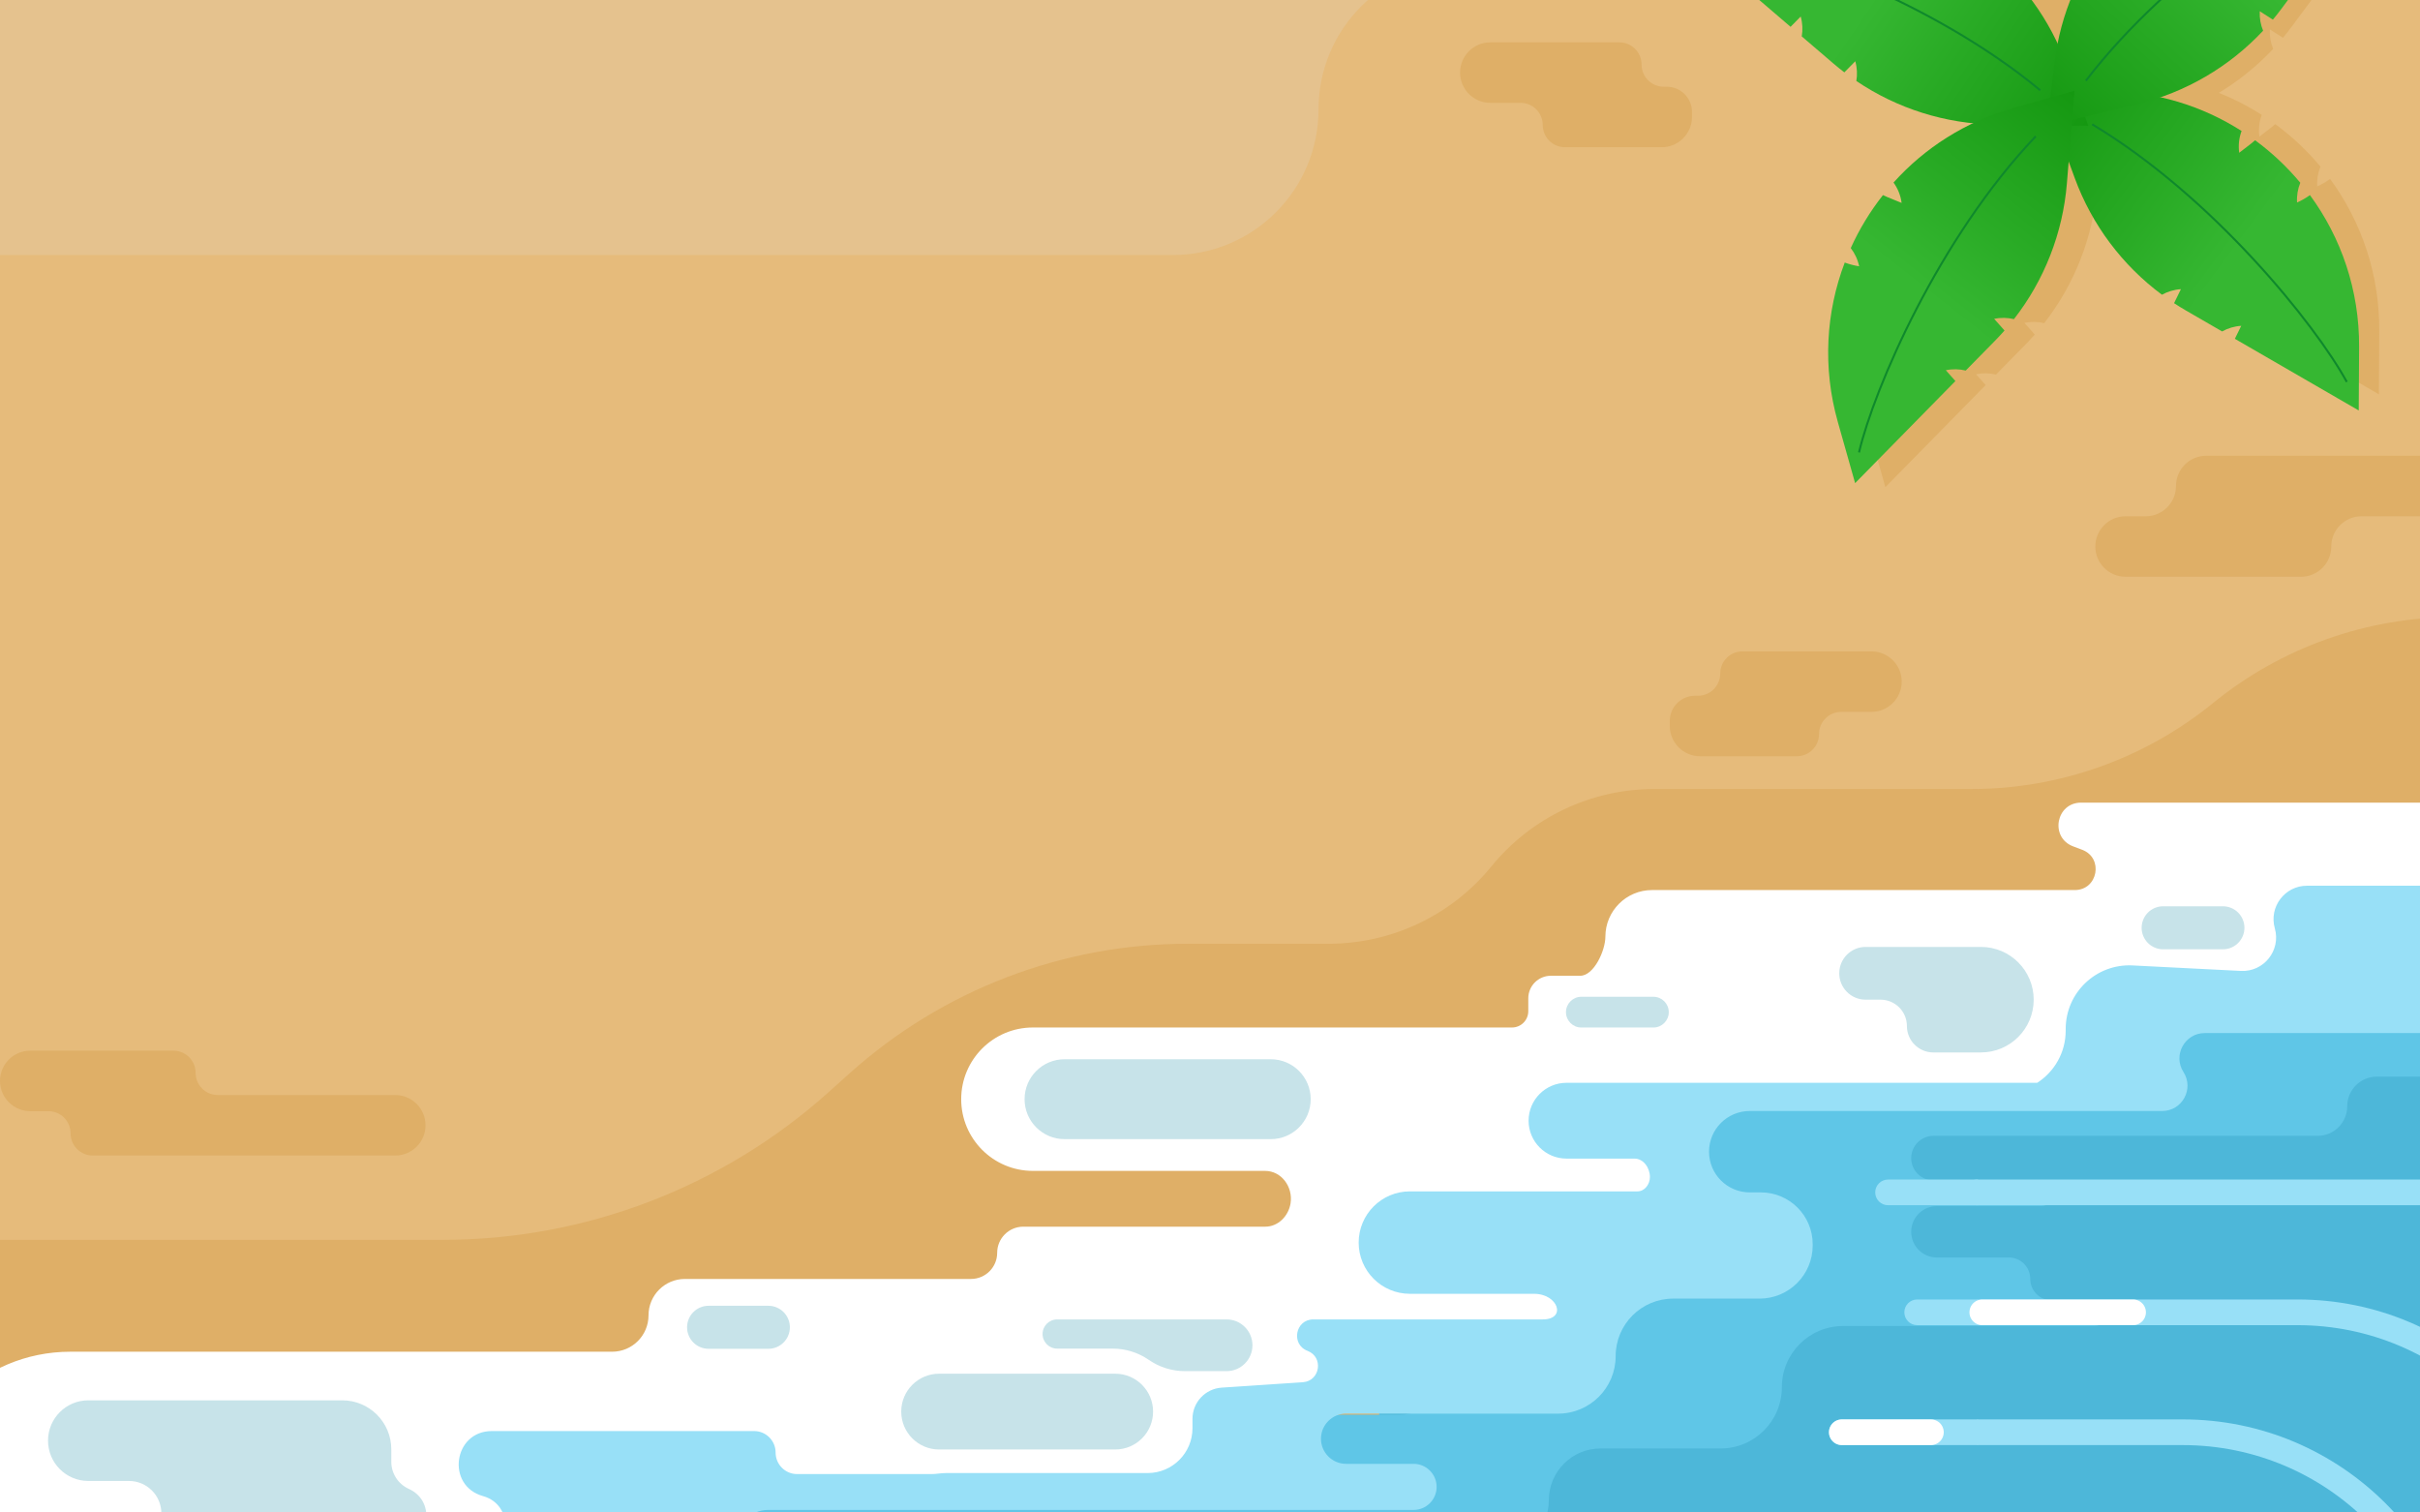 <svg width="1200" height="750" viewBox="0 0 1200 750" fill="none" xmlns="http://www.w3.org/2000/svg">
<rect x="0" y="0" width="1200" height="750" fill="#333333" stroke="none"/>
<g clip-path="url(#clip0_592_1107)">
<rect width="1200" height="750" fill="#E5C28E"/>
<path d="M-167 264.06V661.4C-167 737.394 -105.395 799 -29.4 799H1316.5C1392.49 799 1454.1 737.394 1454.1 661.4V119.6C1454.1 43.606 1392.49 -18 1316.5 -18H726.04C686.149 -18 653.81 14.338 653.81 54.23C653.81 94.121 621.472 126.46 581.581 126.46H-29.4C-105.394 126.46 -167 188.065 -167 264.06Z" fill="#E6BB7B"/>
<path d="M658.791 467.983H588.998C527.046 467.983 467.282 490.89 421.201 532.296L411.073 541.397C358.47 588.663 290.249 614.811 219.53 614.811H-80.325C-128.194 614.811 -167 653.616 -167 701.486C-167 749.355 -128.194 788.161 -80.325 788.161H1136.92C1270.06 788.161 1378 680.226 1378 547.081V377.993C1378 338.232 1345.77 306 1306.01 306H1217.21C1173.55 306 1131.22 321.055 1097.37 348.627C1063.52 376.199 1021.19 391.254 977.534 391.254H820.286C788.972 391.254 759.319 405.343 739.539 429.619C719.758 453.895 690.106 467.983 658.791 467.983Z" fill="#DFAF67"/>
<path d="M938.356 531.38V520.761H1253.97V829.998H401.015V723.379H683.916V531.38H938.356Z" fill="#4DB7D9"/>
<path fill-rule="evenodd" clip-rule="evenodd" d="M1227.63 440.427C1227.63 432.292 1234.22 425.697 1242.36 425.697H1348.54C1364.81 425.697 1378 438.886 1378 455.156V455.156L1378 527.28V527.28C1378 530.927 1375.04 533.883 1371.4 533.883H1178.59C1170.48 533.883 1163.91 540.454 1163.91 548.56V548.56C1163.91 556.666 1157.34 563.237 1149.24 563.237H958.746C952.646 563.237 947.701 568.181 947.701 574.281V574.281C947.701 580.381 952.646 585.325 958.746 585.325H1012.27C1015.79 585.325 1018.64 588.178 1018.64 591.697V591.697C1018.64 595.216 1015.79 598.068 1012.27 598.068H960.445C953.407 598.068 947.701 603.774 947.701 610.812V610.812C947.701 617.85 953.407 623.555 960.445 623.555H996.126C1001.99 623.555 1006.75 628.309 1006.75 634.174V634.174C1006.75 640.039 1011.5 644.794 1017.36 644.794H1038.6C1042.12 644.794 1044.98 647.646 1044.98 651.165V651.165C1044.98 654.684 1042.12 657.537 1038.6 657.537H1006.75H916.693H913.919C897.152 657.537 883.56 671.129 883.56 687.896V687.896C883.56 704.663 869.968 718.255 853.201 718.255H793.671C779.505 718.255 768.021 729.739 768.021 743.905V743.905C768.021 758.071 756.537 769.555 742.371 769.555H587.354C579.219 769.555 572.624 776.15 572.624 784.285V784.285C572.624 792.419 579.219 799.014 587.354 799.014H648.035C656.591 799.014 663.526 805.95 663.526 814.505V814.505C663.526 823.061 656.591 829.997 648.035 829.997H241.498C232.943 829.997 226.007 823.061 226.007 814.505V814.505C226.007 805.95 232.943 799.014 241.498 799.014H246.396C257.657 799.014 266.785 789.886 266.785 778.625V762.978C266.785 745.853 280.668 731.97 297.794 731.97H322.454C325.96 731.97 328.803 729.127 328.803 725.621V725.621C328.803 722.115 331.645 719.272 335.151 719.272H503.409C506.915 719.272 509.757 722.115 509.757 725.621V725.621C509.757 729.127 512.6 731.97 516.106 731.97H572.624L635.957 723.738C641.522 723.015 645.686 718.275 645.686 712.663V712.663C645.686 706.495 650.686 701.495 656.854 701.495H694.22C706.358 701.495 716.198 691.655 716.198 679.516V676.227C716.198 665.905 707.831 657.537 697.508 657.537H695.809C686.425 657.537 678.818 649.93 678.818 640.546V640.546C678.818 631.162 686.425 623.555 695.809 623.555H739.904C762.001 623.555 779.915 605.641 779.915 583.544V583.544C779.915 561.446 797.828 543.533 819.926 543.533H913.802C916.337 543.533 918.392 541.478 918.392 538.942V538.942C918.392 536.407 920.447 534.352 922.982 534.352H1024.21C1033.1 534.352 1040.3 527.146 1040.3 518.257V518.257C1040.3 509.368 1047.51 502.162 1056.4 502.162H1105.58C1118.56 502.162 1129.08 491.639 1129.08 478.659V478.659C1129.08 465.679 1139.6 455.156 1152.58 455.156H1212.9C1221.03 455.156 1227.63 448.562 1227.63 440.427V440.427Z" fill="#5FC6E7"/>
<path fill-rule="evenodd" clip-rule="evenodd" d="M1118.89 448.973C1118.89 435.132 1130.11 423.911 1143.95 423.911H1219.13C1246.82 423.911 1269.26 446.352 1269.26 474.035V474.035V509.716V509.716C1269.26 511.123 1268.12 512.265 1266.71 512.265H1093.28C1083.35 512.265 1077.35 523.237 1082.71 531.592V531.592C1088.07 539.947 1082.07 550.919 1072.14 550.919H867.632C856.489 550.919 847.455 559.953 847.455 571.096V571.096C847.455 582.239 856.489 591.273 867.632 591.273H873.154C887.347 591.273 898.853 602.779 898.853 616.972V617.609C898.853 632.154 887.062 643.945 872.517 643.945H829.675C813.924 643.945 801.154 656.714 801.154 672.466V672.466C801.154 688.217 788.385 700.986 772.634 700.986H667.476C660.603 700.986 655.032 706.558 655.032 713.431V713.431C655.032 720.304 660.603 725.876 667.476 725.876H700.948C707.26 725.876 712.376 730.992 712.376 737.304V737.304C712.376 743.615 707.26 748.732 700.948 748.732H380.905C372.071 748.732 364.909 755.893 364.909 764.727V764.727C364.909 773.562 372.071 780.723 380.905 780.723H500.413C514.02 780.723 525.05 791.753 525.05 805.36V805.36C525.05 818.967 514.02 829.997 500.413 829.997H203.919C190.313 829.997 179.282 818.967 179.282 805.36V797.289C179.282 788.14 186.699 780.723 195.848 780.723V780.723C204.998 780.723 212.415 773.306 212.415 764.157V729.699C212.415 727.587 214.126 725.876 216.238 725.876V725.876C218.349 725.876 220.061 724.164 220.061 722.053V713.795C220.061 707.123 225.469 701.715 232.141 701.715H316.91L412.352 711.9C415.993 712.289 416.939 717.153 413.708 718.877V718.877C410.293 720.699 411.588 725.876 415.458 725.876H491.917H556.048C567.549 725.876 576.873 716.552 576.873 705.051V705.051C576.873 693.549 586.196 684.226 597.698 684.226H602.784C617.094 684.226 628.695 672.625 628.695 658.315V634.929C628.695 626.249 635.732 619.212 644.412 619.212H646.159C653.874 619.212 660.129 612.958 660.129 605.242V601.043C660.129 595.647 664.503 591.273 669.899 591.273V591.273C675.294 591.273 679.668 586.899 679.668 581.503V558.768C679.668 540.817 694.221 526.264 712.173 526.264H818.146H874.641H1005.6C1012.33 526.264 1017.79 520.806 1017.79 514.074V503.158C1017.79 502.455 1018.36 501.884 1019.06 501.884V501.884C1019.77 501.884 1020.34 501.314 1020.34 500.61V487.959C1020.34 480.269 1026.57 474.035 1034.26 474.035H1093.83C1107.67 474.035 1118.89 462.814 1118.89 448.973V448.973Z" fill="#98E0F7"/>
<path fill-rule="evenodd" clip-rule="evenodd" d="M796.057 464.492C796.057 451.714 806.415 441.355 819.193 441.355H964.693H1028.83C1040.31 441.355 1043.22 425.437 1032.48 421.379L1027.98 419.678C1016.34 415.274 1019.49 398 1031.95 398H1150.74H1295.81C1320.56 398 1340.62 418.064 1340.62 442.814C1340.62 467.564 1320.56 487.628 1295.81 487.628H1293.56C1296.08 483.1 1297.45 477.958 1297.45 472.662C1297.45 454.183 1282.47 439.203 1263.99 439.203H1143.98C1132.96 439.203 1125 449.739 1128.01 460.34C1131.11 471.28 1122.55 482.032 1111.19 481.455L1057.47 478.727C1039.44 477.811 1024.31 492.186 1024.31 510.244V511.073C1024.31 521.901 1018.71 531.421 1010.25 536.894C1010.21 536.919 1010.17 536.932 1010.12 536.932H776.772C766.393 536.932 757.979 545.345 757.979 555.724C757.979 566.103 766.393 574.517 776.772 574.517H810.49C814.994 574.517 818.145 579.155 818.145 583.659C818.145 587.263 815.551 590.77 811.947 590.77H699.117C685.091 590.77 673.721 602.14 673.721 616.166C673.721 630.192 685.091 641.562 699.117 641.562H760.68C772.64 641.562 776.964 654.259 765.003 654.259H651.231C642.287 654.259 640.005 666.658 648.363 669.841C656.443 672.919 654.658 684.831 646.032 685.406L605.806 688.086C597.651 688.629 591.314 695.402 591.314 703.575V708.202C591.314 720.487 581.356 730.446 569.071 730.446H468.993C467.81 730.446 466.63 730.573 465.45 730.701C464.27 730.828 463.09 730.955 461.907 730.955H395.267C389.377 730.955 384.601 726.18 384.601 720.289C384.601 714.398 379.826 709.623 373.935 709.623H243.887C224.774 709.623 221.078 736.751 239.494 741.864C255.221 746.23 253.814 768.977 237.668 771.37L213.585 774.941C188.744 778.623 191.446 815.269 216.558 815.269H451.18C454.181 816.535 456.401 819.298 456.401 822.622C456.401 826.695 453.098 829.997 449.025 829.997H34.858C-9.246 829.997 -45 794.244 -45 750.139C-45 706.035 -9.246 670.281 34.858 670.281H303.539C313.504 670.281 321.582 662.203 321.582 652.239C321.582 642.274 329.66 634.196 339.625 634.196H481.505C488.663 634.196 494.466 628.393 494.466 621.235C494.466 614.077 500.268 608.274 507.427 608.274H627.422C633.811 608.274 638.961 602.972 639.955 596.661C641.224 588.604 635.47 580.612 627.313 580.612H512.179C492.543 580.612 476.625 564.694 476.625 545.058C476.625 525.422 492.543 509.504 512.179 509.504H749.756C754.213 509.504 757.827 505.89 757.827 501.433V495.051C757.827 488.867 762.84 483.853 769.025 483.853H783.585C790.389 483.853 796.057 471.296 796.057 464.492Z" fill="white"/>
<path fill-rule="evenodd" clip-rule="evenodd" d="M1061.97 460.065C1061.97 454.174 1066.74 449.398 1072.63 449.398H1102.27C1108.16 449.398 1112.94 454.174 1112.94 460.065C1112.94 465.955 1108.16 470.731 1102.27 470.731H1072.63C1066.74 470.731 1061.97 465.955 1061.97 460.065ZM351.363 647.5C345.472 647.5 340.696 652.276 340.696 658.166C340.696 664.057 345.472 668.832 351.363 668.832H381.003C386.894 668.832 391.67 664.057 391.67 658.166C391.67 652.276 386.894 647.5 381.003 647.5H351.363ZM23.814 714.379C23.814 703.337 32.764 694.386 43.806 694.386H169.726C183.148 694.386 194.029 705.267 194.029 718.69V724.845C194.029 730.645 197.424 735.906 202.708 738.296C217.188 744.845 212.516 766.51 196.624 766.51H96.087C87.212 766.51 80.017 759.316 80.017 750.441C80.017 741.565 72.822 734.371 63.947 734.371H43.806C32.764 734.371 23.814 725.42 23.814 714.379ZM118.963 790.049C118.963 784.159 123.739 779.383 129.63 779.383H159.27C165.161 779.383 169.936 784.159 169.936 790.049C169.936 795.94 165.161 800.716 159.27 800.716H129.63C123.739 800.716 118.963 795.94 118.963 790.049ZM784.135 494.277C779.928 494.277 776.517 497.688 776.517 501.896C776.517 506.103 779.928 509.514 784.135 509.514H819.871C824.079 509.514 827.49 506.103 827.49 501.896C827.49 497.688 824.079 494.277 819.871 494.277H784.135ZM508.058 545.059C508.058 534.119 516.927 525.251 527.867 525.251H630.125C641.065 525.251 649.933 534.119 649.933 545.059C649.933 556 641.065 564.868 630.125 564.868H527.867C516.927 564.868 508.058 556 508.058 545.059ZM1008.44 495.715C1008.44 481.268 996.733 469.557 982.287 469.557H925.099C917.876 469.557 912.02 475.413 912.02 482.636C912.02 489.859 917.876 495.715 925.099 495.715H932.499C939.722 495.715 945.578 501.57 945.578 508.793C945.578 516.017 951.433 521.872 958.656 521.872H982.287C996.733 521.872 1008.44 510.161 1008.44 495.715ZM524.216 668.736C520.219 668.736 516.979 665.495 516.979 661.498C516.979 657.5 520.219 654.26 524.216 654.26H608.224C615.307 654.26 621.049 660.002 621.049 667.085C621.049 674.168 615.307 679.91 608.224 679.91H587.537C581.146 679.91 574.906 677.961 569.651 674.323C564.396 670.685 558.156 668.736 551.764 668.736H524.216ZM465.683 681.18C455.304 681.18 446.891 689.594 446.891 699.973C446.891 710.352 455.304 718.766 465.683 718.766H552.982C563.361 718.766 571.775 710.352 571.775 699.973C571.775 689.594 563.361 681.18 552.982 681.18H465.683Z" fill="#A2D1DB" fill-opacity="0.6"/>
<path d="M913.295 703.839C909.776 703.839 906.923 706.692 906.923 710.211C906.923 713.73 909.776 716.583 913.295 716.583L913.295 703.839ZM974.463 716.583L980.834 716.583L980.834 703.839L974.463 703.839L974.463 716.583ZM913.295 716.583L974.463 716.583L974.463 703.839L913.295 703.839L913.295 716.583Z" fill="#98E0F7"/>
<path d="M950.675 644.371C947.156 644.371 944.303 647.223 944.303 650.742C944.303 654.261 947.156 657.114 950.675 657.114L950.675 644.371ZM974.462 657.114L980.834 657.114L980.834 644.371L974.462 644.371L974.462 657.114ZM950.675 657.114L974.462 657.114L974.462 644.371L950.675 644.371L950.675 657.114Z" fill="#98E0F7"/>
<path d="M936.232 584.902C932.713 584.902 929.861 587.754 929.861 591.273C929.861 594.792 932.713 597.645 936.232 597.645L936.232 584.902ZM974.462 597.645L980.834 597.645L980.834 584.902L974.462 584.902L974.462 597.645ZM936.232 597.645L974.462 597.645L974.462 584.902L936.232 584.902L936.232 597.645Z" fill="#98E0F7"/>
<path d="M1224.66 898.812C1224.66 902.33 1221.8 905.183 1218.28 905.183C1214.76 905.183 1211.91 902.33 1211.91 898.812L1224.66 898.812ZM1211.91 898.812L1211.91 846.139L1224.66 846.139L1224.66 898.812L1211.91 898.812ZM1082.36 716.583L980.409 716.583L980.409 703.839L1082.36 703.839L1082.36 716.583ZM1211.91 846.139C1211.91 774.587 1153.91 716.583 1082.36 716.583L1082.36 703.839C1160.95 703.839 1224.66 767.549 1224.66 846.139L1211.91 846.139Z" fill="#98E0F7"/>
<path d="M1281.58 839.343C1281.58 842.862 1278.72 845.714 1275.2 845.714C1271.68 845.714 1268.83 842.862 1268.83 839.343L1281.58 839.343ZM1268.83 839.343L1268.83 786.671L1281.58 786.671L1281.58 839.343L1268.83 839.343ZM1139.28 657.114L980.409 657.114L980.409 644.371L1139.28 644.371L1139.28 657.114ZM1268.83 786.671C1268.83 715.118 1210.83 657.114 1139.28 657.114L1139.28 644.371C1217.87 644.371 1281.58 708.081 1281.58 786.671L1268.83 786.671Z" fill="#98E0F7"/>
<path d="M1340.62 779.874L1340.62 727.202C1340.62 652.131 1279.76 591.274 1204.69 591.274L980.409 591.273" stroke="#98E0F7" stroke-width="12.743" stroke-linecap="round"/>
<path d="M913.295 710.211L957.472 710.211" stroke="white" stroke-width="12.743" stroke-linecap="round"/>
<path d="M982.958 650.742L1057.72 650.742" stroke="white" stroke-width="12.743" stroke-linecap="round"/>
<path fill-rule="evenodd" clip-rule="evenodd" d="M97 532C97 525.925 92.075 521 86 521H15C6.716 521 0 527.716 0 536V536C0 544.284 6.716 551 15 551H24C30.075 551 35 555.925 35 562V562C35 568.075 39.925 573 46 573H196C204.284 573 211 566.284 211 558V558C211 549.716 204.284 543 196 543H108C101.925 543 97 538.075 97 532V532Z" fill="#DFAF67"/>
<path fill-rule="evenodd" clip-rule="evenodd" d="M1236 241C1236 232.716 1229.28 226 1221 226H1094C1085.72 226 1079 232.716 1079 241V241C1079 249.284 1072.28 256 1064 256H1054C1045.72 256 1039 262.716 1039 271V271C1039 279.284 1045.72 286 1054 286H1141C1149.28 286 1156 279.284 1156 271V271C1156 262.716 1162.72 256 1171 256H1221C1229.28 256 1236 249.284 1236 241V241Z" fill="#DFAF67"/>
<path fill-rule="evenodd" clip-rule="evenodd" d="M943 338C943 329.716 936.284 323 928 323H864C857.925 323 853 327.925 853 334V334C853 340.075 848.075 345 842 345H840.5C833.596 345 828 350.596 828 357.5V360C828 368.284 834.716 375 843 375H891C897.075 375 902 370.075 902 364V364C902 357.925 906.925 353 913 353H928C936.284 353 943 346.284 943 338V338Z" fill="#DFAF67"/>
<path fill-rule="evenodd" clip-rule="evenodd" d="M724 36C724 27.716 730.716 21 739 21H803C809.075 21 814 25.925 814 32V32C814 38.075 818.925 43 825 43H826.5C833.404 43 839 48.596 839 55.5V58C839 66.284 832.284 73 824 73H776C769.925 73 765 68.075 765 62V62C765 55.925 760.075 51 754 51H739C730.716 51 724 44.284 724 36V36Z" fill="#DFAF67"/>
<path fill-rule="evenodd" clip-rule="evenodd" d="M1022.91 37L1038.81 80.326C1047.31 103.497 1062.39 123.56 1082.04 138.146C1084.85 136.585 1088.04 135.611 1091.45 135.397L1088.18 142.07C1088.13 142.159 1088.09 142.249 1088.05 142.337C1090.01 143.625 1092.01 144.86 1094.05 146.041L1111.88 156.351C1114.7 154.771 1117.91 153.785 1121.35 153.57L1118.19 160.002L1179.62 195.531L1179.8 164.006C1179.96 135.858 1170.89 109.811 1155.42 88.738C1153.44 90.175 1151.3 91.413 1149.03 92.424C1148.82 88.96 1149.41 85.632 1150.64 82.622C1144.06 74.726 1136.54 67.646 1128.24 61.555C1127.6 62.132 1126.93 62.687 1126.24 63.218L1120.35 67.756C1119.83 63.979 1120.28 60.292 1121.53 56.953C1102.14 44.563 1079.14 37.325 1054.43 37.182L1022.91 37Z" fill="#DFAF67"/>
<path fill-rule="evenodd" clip-rule="evenodd" d="M1043.67 47L1039.9 92.996C1037.88 117.595 1028.7 140.951 1013.65 160.248C1010.53 159.492 1007.19 159.403 1003.84 160.108L1008.78 165.667C1008.84 165.741 1008.91 165.815 1008.98 165.889C1007.43 167.653 1005.82 169.378 1004.17 171.06L989.739 185.748C986.601 184.978 983.245 184.882 979.872 185.593L984.628 190.95L934.894 241.568L926.315 211.233C918.655 184.147 920.456 156.624 929.747 132.19C932.043 133.046 934.436 133.668 936.89 134.039C936.175 130.642 934.72 127.591 932.728 125.019C936.962 115.656 942.326 106.827 948.7 98.745C949.475 99.129 950.266 99.485 951.072 99.813L957.956 102.618C957.455 98.838 956.032 95.406 953.944 92.519C969.323 75.41 989.566 62.302 1013.34 55.579L1043.67 47Z" fill="#DFAF67"/>
<path fill-rule="evenodd" clip-rule="evenodd" d="M1050.53 53.398L1004.38 52.768C979.705 52.431 955.778 44.863 935.499 31.159C936.041 27.994 935.903 24.663 934.971 21.368L929.762 26.67C929.692 26.741 929.623 26.812 929.554 26.884C927.688 25.458 925.858 23.978 924.066 22.443L908.429 9.047C908.984 5.863 908.85 2.509 907.911 -0.809L902.891 4.302L849 -41.866L878.679 -52.493C905.181 -61.982 932.763 -62.061 957.773 -54.457C957.076 -52.108 956.618 -49.679 956.415 -47.205C959.755 -48.15 962.7 -49.81 965.13 -51.972C974.76 -48.386 983.935 -43.636 992.432 -37.828C992.102 -37.029 991.8 -36.215 991.528 -35.389L989.199 -28.33C992.936 -29.087 996.263 -30.741 999.001 -33.021C1017.12 -18.844 1031.58 0.458 1039.9 23.718L1050.53 53.398Z" fill="#DFAF67"/>
<path fill-rule="evenodd" clip-rule="evenodd" d="M1020 71.499L1064.85 60.62C1088.84 54.802 1110.48 42.102 1127.2 24.23C1125.97 21.265 1125.37 17.986 1125.54 14.566L1131.8 18.578C1131.88 18.631 1131.97 18.685 1132.05 18.739C1133.55 16.935 1135.01 15.084 1136.41 13.189L1148.68 -3.35C1147.43 -6.33 1146.81 -9.63 1146.99 -13.073L1153.02 -9.207L1195.29 -66.206L1163.99 -69.965C1136.05 -73.321 1109.14 -67.263 1086.44 -54.287C1087.65 -52.152 1088.63 -49.885 1089.38 -47.518C1085.91 -47.697 1082.67 -48.66 1079.82 -50.227C1071.23 -44.589 1063.34 -37.918 1056.35 -30.365C1056.85 -29.659 1057.33 -28.933 1057.78 -28.188L1061.62 -21.824C1057.8 -21.731 1054.19 -22.603 1051.02 -24.217C1036.51 -6.365 1026.7 15.669 1023.76 40.199L1020 71.499Z" fill="#DFAF67"/>
<path fill-rule="evenodd" clip-rule="evenodd" d="M1012.91 45L1028.81 88.326C1037.31 111.497 1052.39 131.56 1072.04 146.146C1074.85 144.585 1078.04 143.611 1081.45 143.397L1078.18 150.07C1078.13 150.159 1078.09 150.249 1078.05 150.337C1080.01 151.625 1082.01 152.86 1084.05 154.041L1101.88 164.351C1104.7 162.771 1107.91 161.785 1111.35 161.57L1108.19 168.002L1169.62 203.531L1169.8 172.006C1169.96 143.858 1160.89 117.811 1145.42 96.738C1143.44 98.175 1141.3 99.413 1139.03 100.425C1138.82 96.96 1139.41 93.632 1140.64 90.622C1134.06 82.726 1126.54 75.646 1118.24 69.555C1117.6 70.132 1116.93 70.686 1116.24 71.218L1110.35 75.756C1109.83 71.979 1110.28 68.292 1111.53 64.953C1092.14 52.563 1069.14 45.325 1044.43 45.182L1012.91 45Z" fill="url(#paint0_linear_592_1107)"/>
<path d="M1163.7 189.373C1148.03 160.782 1097.23 97.488 1037.44 61.642" stroke="#0F892C"/>
<path fill-rule="evenodd" clip-rule="evenodd" d="M1035.53 62.398L989.385 61.768C964.705 61.431 940.778 53.863 920.499 40.159C921.041 36.994 920.903 33.663 919.971 30.368L914.762 35.67C914.692 35.741 914.623 35.812 914.554 35.884C912.688 34.458 910.858 32.978 909.066 31.443L893.429 18.047C893.984 14.863 893.85 11.509 892.911 8.191L887.891 13.302L834 -32.866L863.679 -43.493C890.181 -52.982 917.763 -53.061 942.773 -45.457C942.076 -43.108 941.618 -40.679 941.415 -38.205C944.755 -39.15 947.7 -40.81 950.13 -42.972C959.76 -39.386 968.935 -34.636 977.432 -28.828C977.102 -28.029 976.8 -27.215 976.528 -26.389L974.199 -19.33C977.936 -20.087 981.263 -21.741 984.001 -24.021C1002.12 -9.844 1016.58 9.458 1024.9 32.718L1035.53 62.398Z" fill="url(#paint1_linear_592_1107)"/>
<path d="M849.319 -31.978C881.488 -26.679 958.049 0.256 1011.7 44.778" stroke="#0F892C"/>
<path fill-rule="evenodd" clip-rule="evenodd" d="M1015 62.499L1059.85 51.62C1083.84 45.802 1105.48 33.102 1122.2 15.23C1120.97 12.265 1120.37 8.986 1120.54 5.566L1126.8 9.578C1126.88 9.631 1126.97 9.685 1127.05 9.739C1128.55 7.935 1130.01 6.084 1131.41 4.189L1143.68 -12.35C1142.43 -15.33 1141.81 -18.631 1141.99 -22.073L1148.02 -18.207L1190.29 -75.206L1158.99 -78.965C1131.05 -82.321 1104.14 -76.263 1081.44 -63.287C1082.65 -61.152 1083.63 -58.885 1084.38 -56.518C1080.91 -56.697 1077.67 -57.66 1074.82 -59.227C1066.23 -53.589 1058.34 -46.918 1051.35 -39.365C1051.85 -38.659 1052.33 -37.933 1052.78 -37.188L1056.62 -30.824C1052.8 -30.731 1049.19 -31.603 1046.02 -33.217C1031.51 -15.365 1021.7 6.67 1018.76 31.199L1015 62.499Z" fill="url(#paint2_linear_592_1107)"/>
<path d="M1175.55 -70.933C1145.37 -58.611 1076.72 -15.32 1034.32 40.019" stroke="#0F892C"/>
<path fill-rule="evenodd" clip-rule="evenodd" d="M1028.67 45L1024.9 90.996C1022.88 115.595 1013.7 138.951 998.645 158.248C995.525 157.492 992.192 157.403 988.841 158.108L993.776 163.667C993.842 163.741 993.909 163.815 993.975 163.889C992.426 165.653 990.824 167.378 989.171 169.06L974.739 183.748C971.601 182.978 968.245 182.882 964.872 183.593L969.628 188.95L919.894 239.568L911.315 209.233C903.655 182.147 905.456 154.624 914.747 130.19C917.043 131.046 919.436 131.668 921.89 132.039C921.175 128.642 919.72 125.591 917.728 123.019C921.962 113.656 927.326 104.827 933.7 96.745C934.475 97.129 935.266 97.485 936.072 97.813L942.956 100.618C942.455 96.838 941.032 93.406 938.944 90.519C954.323 73.41 974.566 60.302 998.34 53.579L1028.67 45Z" fill="url(#paint3_linear_592_1107)"/>
<path d="M921.824 224.345C929.304 192.612 961.396 118.065 1009.47 67.578" stroke="#0F892C"/>
</g>
<defs>
<linearGradient id="paint0_linear_592_1107" x1="1111.6" y1="120.571" x2="1009.03" y2="44.978" gradientUnits="userSpaceOnUse">
<stop stop-color="#36B732"/>
<stop offset="1" stop-color="#149710"/>
</linearGradient>
<linearGradient id="paint1_linear_592_1107" x1="931.507" y1="-5.642" x2="1036.84" y2="66.047" gradientUnits="userSpaceOnUse">
<stop stop-color="#36B732"/>
<stop offset="1" stop-color="#149710"/>
</linearGradient>
<linearGradient id="paint2_linear_592_1107" x1="1101.28" y1="-26.975" x2="1014.54" y2="66.348" gradientUnits="userSpaceOnUse">
<stop stop-color="#36B732"/>
<stop offset="1" stop-color="#149710"/>
</linearGradient>
<linearGradient id="paint3_linear_592_1107" x1="953.702" y1="144.144" x2="1032.41" y2="43.945" gradientUnits="userSpaceOnUse">
<stop stop-color="#36B732"/>
<stop offset="1" stop-color="#149710"/>
</linearGradient>
<clipPath id="clip0_592_1107">
<rect width="1200" height="750" fill="white"/>
</clipPath>
</defs>
</svg>
